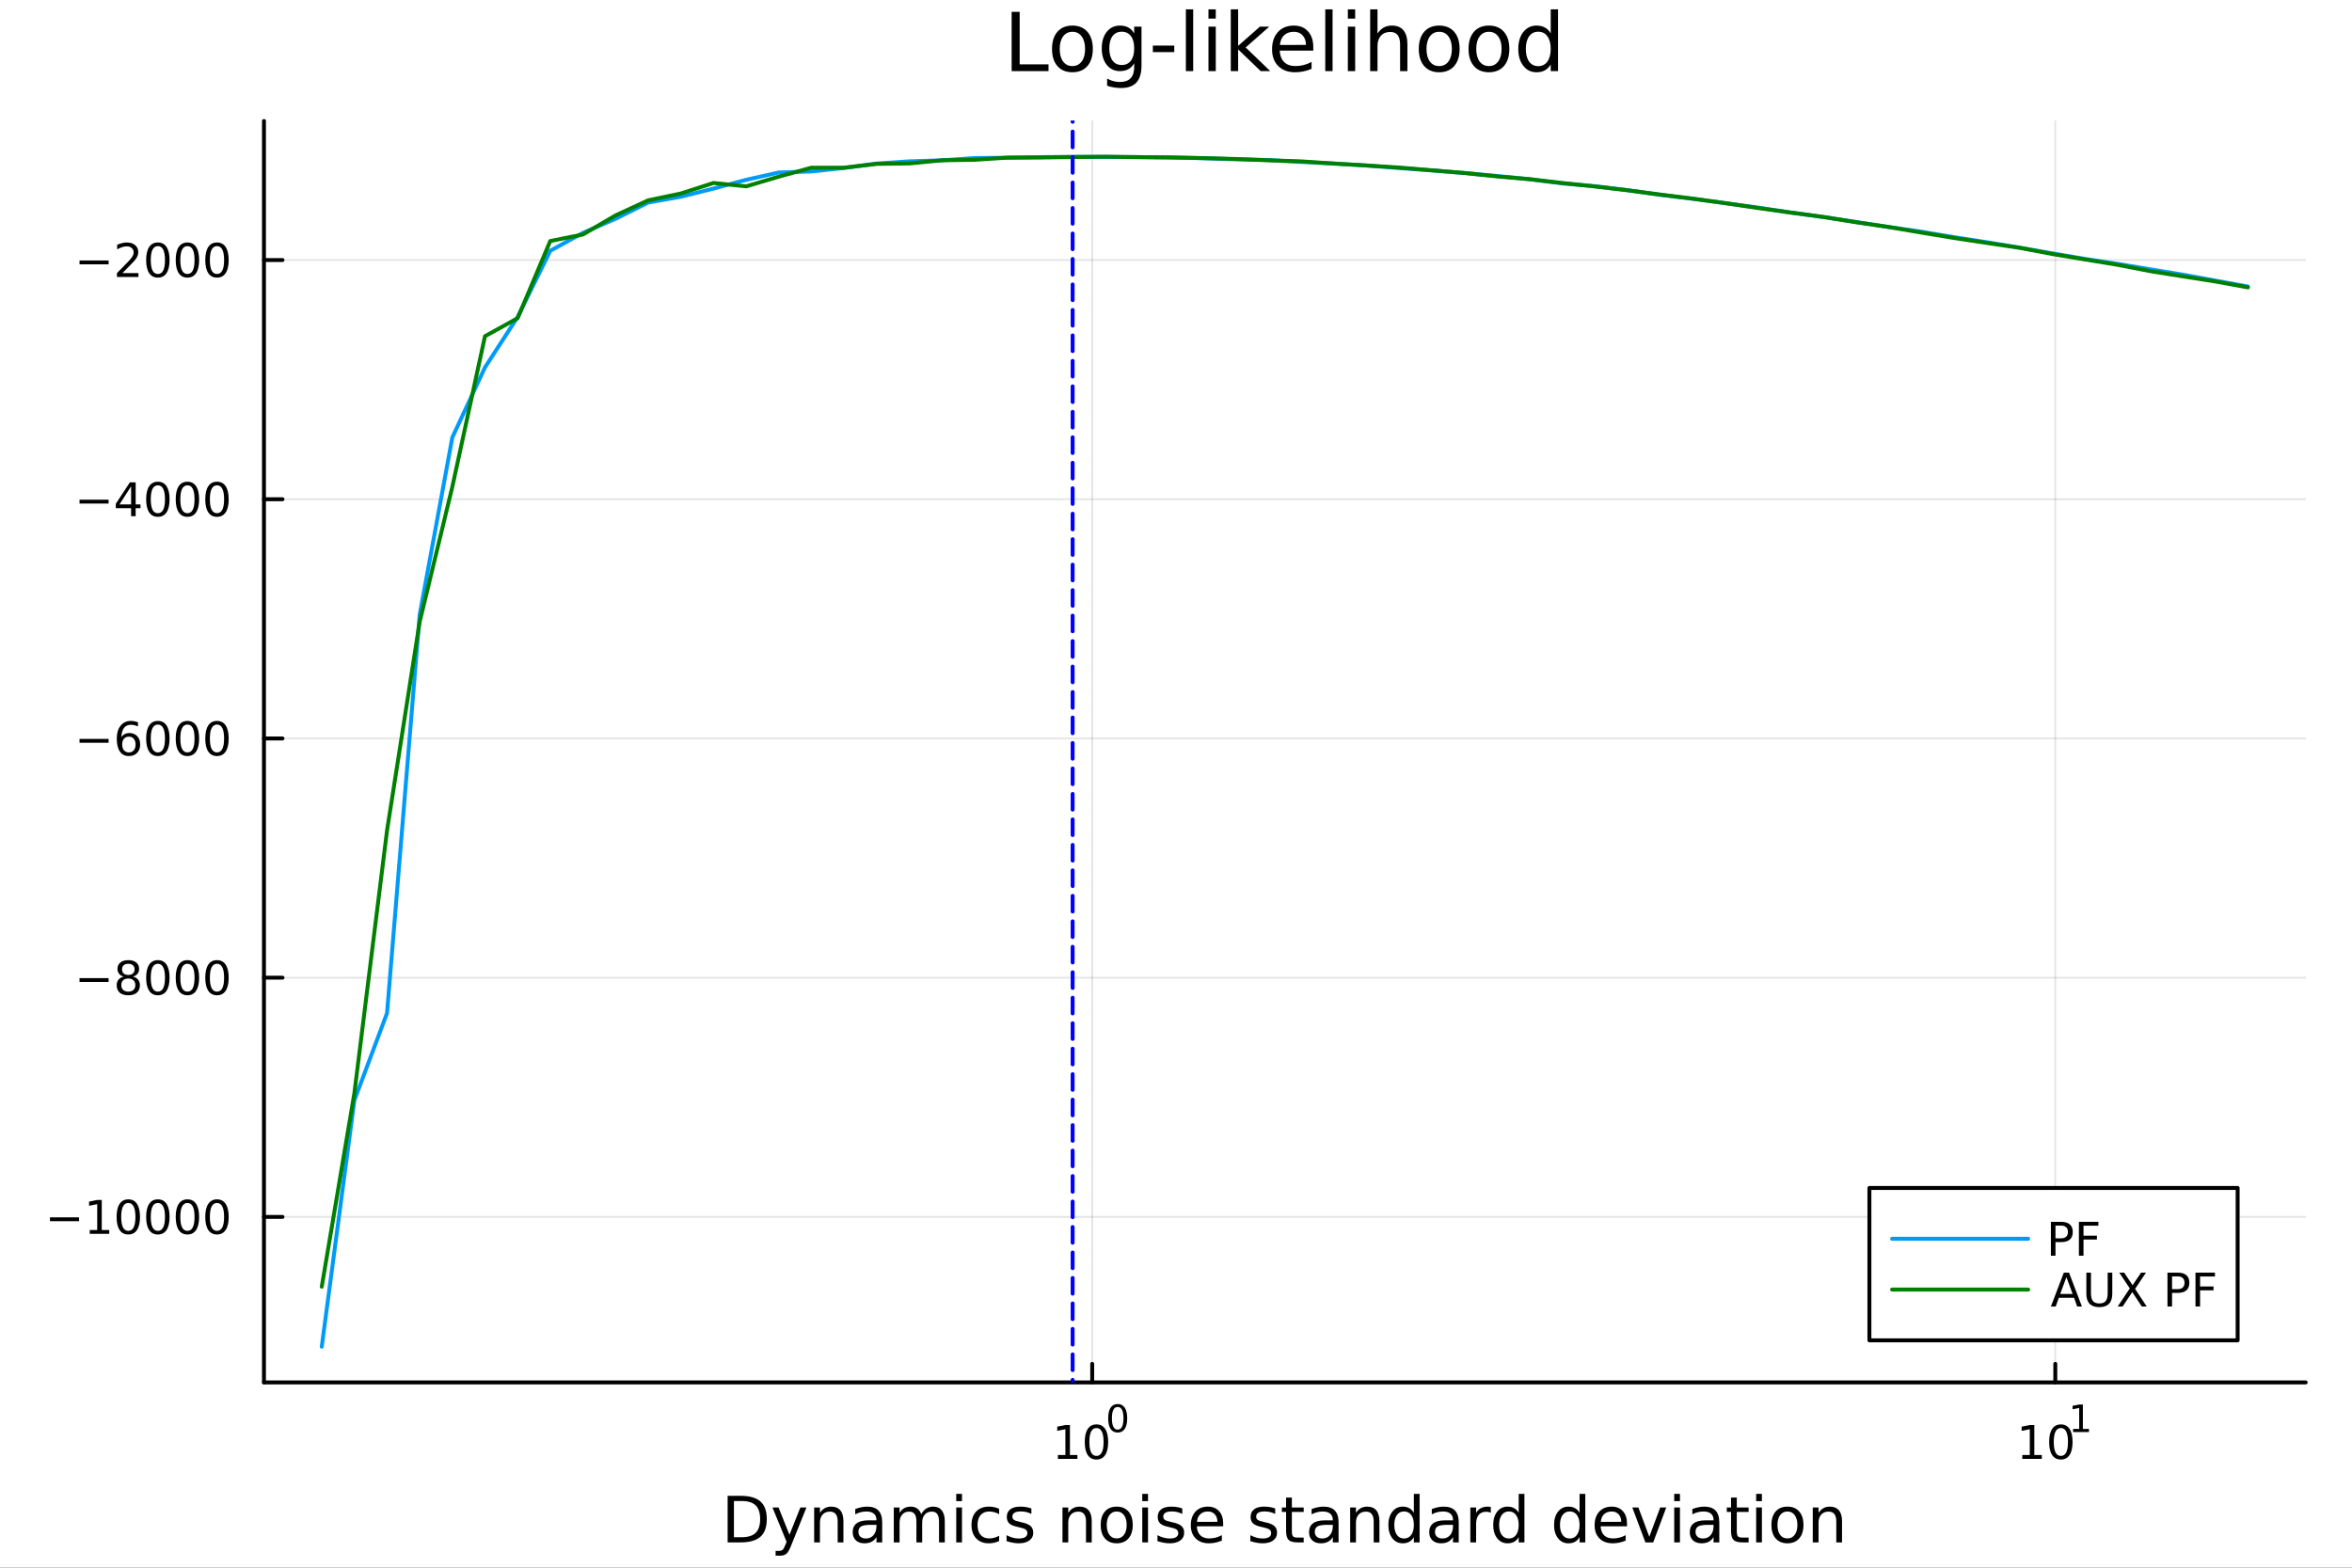 <?xml version="1.0" encoding="utf-8"?>
<svg xmlns="http://www.w3.org/2000/svg" xmlns:xlink="http://www.w3.org/1999/xlink" width="600" height="400" viewBox="0 0 2400 1600">
<rect x="0" y="0" width="2400" height="1600" fill="#333333" stroke="none"/>
<defs>
  <clipPath id="clip220">
    <rect x="0" y="0" width="2400" height="1600"/>
  </clipPath>
</defs>
<path clip-path="url(#clip220)" d="M0 1600 L2400 1600 L2400 0 L0 0  Z" fill="#ffffff" fill-rule="evenodd" fill-opacity="1"/>
<defs>
  <clipPath id="clip221">
    <rect x="480" y="0" width="1681" height="1600"/>
  </clipPath>
</defs>
<path clip-path="url(#clip220)" d="M269.352 1410.9 L2352.76 1410.9 L2352.76 123.472 L269.352 123.472  Z" fill="#ffffff" fill-rule="evenodd" fill-opacity="1"/>
<defs>
  <clipPath id="clip222">
    <rect x="269" y="123" width="2084" height="1288"/>
  </clipPath>
</defs>
<polyline clip-path="url(#clip222)" style="stroke:#000000; stroke-linecap:round; stroke-linejoin:round; stroke-width:2; stroke-opacity:0.1; fill:none" points="1114.51,1410.9 1114.51,123.472 "/>
<polyline clip-path="url(#clip222)" style="stroke:#000000; stroke-linecap:round; stroke-linejoin:round; stroke-width:2; stroke-opacity:0.1; fill:none" points="2097.24,1410.9 2097.24,123.472 "/>
<polyline clip-path="url(#clip222)" style="stroke:#000000; stroke-linecap:round; stroke-linejoin:round; stroke-width:2; stroke-opacity:0.1; fill:none" points="269.352,1241.98 2352.76,1241.98 "/>
<polyline clip-path="url(#clip222)" style="stroke:#000000; stroke-linecap:round; stroke-linejoin:round; stroke-width:2; stroke-opacity:0.1; fill:none" points="269.352,997.836 2352.76,997.836 "/>
<polyline clip-path="url(#clip222)" style="stroke:#000000; stroke-linecap:round; stroke-linejoin:round; stroke-width:2; stroke-opacity:0.1; fill:none" points="269.352,753.688 2352.76,753.688 "/>
<polyline clip-path="url(#clip222)" style="stroke:#000000; stroke-linecap:round; stroke-linejoin:round; stroke-width:2; stroke-opacity:0.1; fill:none" points="269.352,509.541 2352.76,509.541 "/>
<polyline clip-path="url(#clip222)" style="stroke:#000000; stroke-linecap:round; stroke-linejoin:round; stroke-width:2; stroke-opacity:0.1; fill:none" points="269.352,265.393 2352.76,265.393 "/>
<polyline clip-path="url(#clip220)" style="stroke:#000000; stroke-linecap:round; stroke-linejoin:round; stroke-width:4; stroke-opacity:1; fill:none" points="269.352,1410.9 2352.76,1410.9 "/>
<polyline clip-path="url(#clip220)" style="stroke:#000000; stroke-linecap:round; stroke-linejoin:round; stroke-width:4; stroke-opacity:1; fill:none" points="1114.51,1410.9 1114.51,1392 "/>
<polyline clip-path="url(#clip220)" style="stroke:#000000; stroke-linecap:round; stroke-linejoin:round; stroke-width:4; stroke-opacity:1; fill:none" points="2097.24,1410.9 2097.24,1392 "/>
<path clip-path="url(#clip220)" d="M1079.49 1485.02 L1087.13 1485.02 L1087.13 1458.66 L1078.82 1460.32 L1078.82 1456.06 L1087.08 1454.4 L1091.76 1454.4 L1091.76 1485.02 L1099.4 1485.02 L1099.4 1488.96 L1079.49 1488.96 L1079.49 1485.02 Z" fill="#000000" fill-rule="nonzero" fill-opacity="1" /><path clip-path="url(#clip220)" d="M1118.84 1457.48 Q1115.23 1457.48 1113.4 1461.04 Q1111.6 1464.58 1111.6 1471.71 Q1111.6 1478.82 1113.4 1482.38 Q1115.23 1485.92 1118.84 1485.92 Q1122.48 1485.92 1124.28 1482.38 Q1126.11 1478.82 1126.11 1471.71 Q1126.11 1464.58 1124.28 1461.04 Q1122.48 1457.48 1118.84 1457.48 M1118.84 1453.77 Q1124.65 1453.77 1127.71 1458.38 Q1130.79 1462.96 1130.79 1471.71 Q1130.79 1480.44 1127.71 1485.04 Q1124.65 1489.63 1118.84 1489.63 Q1113.03 1489.63 1109.95 1485.04 Q1106.9 1480.44 1106.9 1471.71 Q1106.9 1462.96 1109.95 1458.38 Q1113.03 1453.77 1118.84 1453.77 Z" fill="#000000" fill-rule="nonzero" fill-opacity="1" /><path clip-path="url(#clip220)" d="M1140.49 1435.97 Q1137.56 1435.97 1136.07 1438.86 Q1134.6 1441.74 1134.6 1447.53 Q1134.6 1453.31 1136.07 1456.2 Q1137.56 1459.08 1140.49 1459.08 Q1143.44 1459.08 1144.91 1456.2 Q1146.4 1453.31 1146.4 1447.53 Q1146.4 1441.74 1144.91 1438.86 Q1143.44 1435.97 1140.49 1435.97 M1140.49 1432.96 Q1145.21 1432.96 1147.69 1436.7 Q1150.2 1440.43 1150.2 1447.53 Q1150.2 1454.62 1147.69 1458.37 Q1145.21 1462.09 1140.49 1462.09 Q1135.77 1462.09 1133.27 1458.37 Q1130.79 1454.62 1130.79 1447.53 Q1130.79 1440.43 1133.27 1436.7 Q1135.77 1432.96 1140.49 1432.96 Z" fill="#000000" fill-rule="nonzero" fill-opacity="1" /><path clip-path="url(#clip220)" d="M2063.57 1485.02 L2071.21 1485.02 L2071.21 1458.66 L2062.9 1460.32 L2062.9 1456.06 L2071.16 1454.4 L2075.84 1454.4 L2075.84 1485.02 L2083.48 1485.02 L2083.48 1488.96 L2063.57 1488.96 L2063.57 1485.02 Z" fill="#000000" fill-rule="nonzero" fill-opacity="1" /><path clip-path="url(#clip220)" d="M2102.92 1457.48 Q2099.31 1457.48 2097.48 1461.04 Q2095.68 1464.58 2095.68 1471.71 Q2095.68 1478.82 2097.48 1482.38 Q2099.31 1485.92 2102.92 1485.92 Q2106.56 1485.92 2108.36 1482.38 Q2110.19 1478.82 2110.19 1471.71 Q2110.19 1464.58 2108.36 1461.04 Q2106.56 1457.48 2102.92 1457.48 M2102.92 1453.77 Q2108.73 1453.77 2111.79 1458.38 Q2114.87 1462.96 2114.87 1471.71 Q2114.87 1480.44 2111.79 1485.04 Q2108.73 1489.63 2102.92 1489.63 Q2097.11 1489.63 2094.03 1485.04 Q2090.98 1480.44 2090.98 1471.71 Q2090.98 1462.96 2094.03 1458.38 Q2097.11 1453.77 2102.92 1453.77 Z" fill="#000000" fill-rule="nonzero" fill-opacity="1" /><path clip-path="url(#clip220)" d="M2115.41 1458.35 L2121.62 1458.35 L2121.62 1436.93 L2114.87 1438.28 L2114.87 1434.82 L2121.58 1433.47 L2125.38 1433.47 L2125.38 1458.35 L2131.59 1458.35 L2131.59 1461.55 L2115.41 1461.55 L2115.41 1458.35 Z" fill="#000000" fill-rule="nonzero" fill-opacity="1" /><path clip-path="url(#clip220)" d="M748.914 1531.95 L748.914 1568.9 L756.681 1568.9 Q766.516 1568.9 771.067 1564.45 Q775.65 1559.99 775.65 1550.38 Q775.65 1540.83 771.067 1536.4 Q766.516 1531.95 756.681 1531.95 L748.914 1531.95 M742.485 1526.67 L755.694 1526.67 Q769.508 1526.67 775.969 1532.43 Q782.43 1538.16 782.43 1550.38 Q782.43 1562.66 775.937 1568.42 Q769.444 1574.19 755.694 1574.19 L742.485 1574.19 L742.485 1526.67 Z" fill="#000000" fill-rule="nonzero" fill-opacity="1" /><path clip-path="url(#clip220)" d="M807.256 1577.5 Q804.774 1583.86 802.418 1585.8 Q800.063 1587.74 796.116 1587.74 L791.437 1587.74 L791.437 1582.84 L794.875 1582.84 Q797.294 1582.84 798.631 1581.7 Q799.967 1580.55 801.591 1576.29 L802.641 1573.61 L788.223 1538.54 L794.429 1538.54 L805.569 1566.42 L816.709 1538.54 L822.916 1538.54 L807.256 1577.5 Z" fill="#000000" fill-rule="nonzero" fill-opacity="1" /><path clip-path="url(#clip220)" d="M860.633 1552.67 L860.633 1574.19 L854.776 1574.19 L854.776 1552.86 Q854.776 1547.8 852.803 1545.29 Q850.829 1542.77 846.883 1542.77 Q842.14 1542.77 839.403 1545.79 Q836.666 1548.82 836.666 1554.04 L836.666 1574.19 L830.777 1574.19 L830.777 1538.54 L836.666 1538.54 L836.666 1544.08 Q838.766 1540.86 841.599 1539.27 Q844.464 1537.68 848.188 1537.68 Q854.331 1537.68 857.482 1541.5 Q860.633 1545.29 860.633 1552.67 Z" fill="#000000" fill-rule="nonzero" fill-opacity="1" /><path clip-path="url(#clip220)" d="M888.514 1556.27 Q881.417 1556.27 878.679 1557.89 Q875.942 1559.51 875.942 1563.43 Q875.942 1566.55 877.979 1568.39 Q880.048 1570.21 883.581 1570.21 Q888.451 1570.21 891.379 1566.77 Q894.339 1563.3 894.339 1557.57 L894.339 1556.27 L888.514 1556.27 M900.195 1553.85 L900.195 1574.19 L894.339 1574.19 L894.339 1568.77 Q892.334 1572.02 889.342 1573.58 Q886.35 1575.11 882.021 1575.11 Q876.547 1575.11 873.3 1572.05 Q870.086 1568.97 870.086 1563.81 Q870.086 1557.79 874.096 1554.74 Q878.138 1551.68 886.127 1551.68 L894.339 1551.68 L894.339 1551.11 Q894.339 1547.07 891.665 1544.87 Q889.024 1542.64 884.218 1542.64 Q881.162 1542.64 878.266 1543.38 Q875.369 1544.11 872.696 1545.57 L872.696 1540.16 Q875.91 1538.92 878.934 1538.31 Q881.958 1537.68 884.822 1537.68 Q892.557 1537.68 896.376 1541.69 Q900.195 1545.7 900.195 1553.85 Z" fill="#000000" fill-rule="nonzero" fill-opacity="1" /><path clip-path="url(#clip220)" d="M940.013 1545.38 Q942.209 1541.43 945.265 1539.56 Q948.32 1537.68 952.458 1537.68 Q958.028 1537.68 961.052 1541.59 Q964.075 1545.48 964.075 1552.67 L964.075 1574.19 L958.187 1574.19 L958.187 1552.86 Q958.187 1547.74 956.373 1545.25 Q954.559 1542.77 950.835 1542.77 Q946.283 1542.77 943.641 1545.79 Q941 1548.82 941 1554.04 L941 1574.19 L935.111 1574.19 L935.111 1552.86 Q935.111 1547.7 933.297 1545.25 Q931.483 1542.77 927.695 1542.77 Q923.207 1542.77 920.566 1545.83 Q917.924 1548.85 917.924 1554.04 L917.924 1574.19 L912.036 1574.19 L912.036 1538.54 L917.924 1538.54 L917.924 1544.08 Q919.929 1540.8 922.73 1539.24 Q925.531 1537.68 929.382 1537.68 Q933.265 1537.68 935.971 1539.65 Q938.708 1541.62 940.013 1545.38 Z" fill="#000000" fill-rule="nonzero" fill-opacity="1" /><path clip-path="url(#clip220)" d="M975.756 1538.54 L981.613 1538.54 L981.613 1574.19 L975.756 1574.19 L975.756 1538.54 M975.756 1524.66 L981.613 1524.66 L981.613 1532.08 L975.756 1532.08 L975.756 1524.66 Z" fill="#000000" fill-rule="nonzero" fill-opacity="1" /><path clip-path="url(#clip220)" d="M1019.52 1539.91 L1019.52 1545.38 Q1017.04 1544.01 1014.52 1543.34 Q1012.04 1542.64 1009.49 1542.64 Q1003.8 1542.64 1000.65 1546.27 Q997.495 1549.87 997.495 1556.39 Q997.495 1562.92 1000.65 1566.55 Q1003.8 1570.14 1009.49 1570.14 Q1012.04 1570.14 1014.52 1569.47 Q1017.04 1568.77 1019.52 1567.41 L1019.52 1572.82 Q1017.07 1573.96 1014.43 1574.54 Q1011.82 1575.11 1008.86 1575.11 Q1000.81 1575.11 996.063 1570.05 Q991.321 1564.99 991.321 1556.39 Q991.321 1547.67 996.095 1542.68 Q1000.9 1537.68 1009.24 1537.68 Q1011.95 1537.68 1014.52 1538.25 Q1017.1 1538.79 1019.52 1539.91 Z" fill="#000000" fill-rule="nonzero" fill-opacity="1" /><path clip-path="url(#clip220)" d="M1052.43 1539.59 L1052.43 1545.13 Q1049.95 1543.85 1047.28 1543.22 Q1044.6 1542.58 1041.74 1542.58 Q1037.38 1542.58 1035.18 1543.92 Q1033.02 1545.25 1033.02 1547.93 Q1033.02 1549.96 1034.58 1551.14 Q1036.14 1552.29 1040.85 1553.34 L1042.85 1553.78 Q1049.09 1555.12 1051.7 1557.57 Q1054.34 1559.99 1054.34 1564.35 Q1054.34 1569.32 1050.39 1572.21 Q1046.48 1575.11 1039.6 1575.11 Q1036.74 1575.11 1033.62 1574.54 Q1030.53 1573.99 1027.1 1572.88 L1027.1 1566.83 Q1030.34 1568.52 1033.49 1569.38 Q1036.64 1570.21 1039.73 1570.21 Q1043.87 1570.21 1046.1 1568.81 Q1048.33 1567.37 1048.33 1564.8 Q1048.33 1562.41 1046.7 1561.14 Q1045.11 1559.86 1039.67 1558.68 L1037.63 1558.21 Q1032.19 1557.06 1029.77 1554.71 Q1027.35 1552.32 1027.35 1548.18 Q1027.35 1543.15 1030.92 1540.42 Q1034.48 1537.68 1041.04 1537.68 Q1044.28 1537.68 1047.15 1538.16 Q1050.01 1538.63 1052.43 1539.59 Z" fill="#000000" fill-rule="nonzero" fill-opacity="1" /><path clip-path="url(#clip220)" d="M1114.02 1552.67 L1114.02 1574.19 L1108.16 1574.19 L1108.16 1552.86 Q1108.16 1547.8 1106.19 1545.29 Q1104.22 1542.77 1100.27 1542.77 Q1095.53 1542.77 1092.79 1545.79 Q1090.05 1548.82 1090.05 1554.04 L1090.05 1574.19 L1084.16 1574.19 L1084.16 1538.54 L1090.05 1538.54 L1090.05 1544.08 Q1092.15 1540.86 1094.99 1539.27 Q1097.85 1537.68 1101.57 1537.68 Q1107.72 1537.68 1110.87 1541.5 Q1114.02 1545.29 1114.02 1552.67 Z" fill="#000000" fill-rule="nonzero" fill-opacity="1" /><path clip-path="url(#clip220)" d="M1139.51 1542.64 Q1134.8 1542.64 1132.07 1546.34 Q1129.33 1550 1129.33 1556.39 Q1129.33 1562.79 1132.03 1566.48 Q1134.77 1570.14 1139.51 1570.14 Q1144.19 1570.14 1146.93 1566.45 Q1149.67 1562.76 1149.67 1556.39 Q1149.67 1550.06 1146.93 1546.37 Q1144.19 1542.64 1139.51 1542.64 M1139.51 1537.68 Q1147.15 1537.68 1151.51 1542.64 Q1155.87 1547.61 1155.87 1556.39 Q1155.87 1565.15 1151.51 1570.14 Q1147.15 1575.11 1139.51 1575.11 Q1131.84 1575.11 1127.48 1570.14 Q1123.15 1565.15 1123.15 1556.39 Q1123.15 1547.61 1127.48 1542.64 Q1131.84 1537.68 1139.51 1537.68 Z" fill="#000000" fill-rule="nonzero" fill-opacity="1" /><path clip-path="url(#clip220)" d="M1165.58 1538.54 L1171.44 1538.54 L1171.44 1574.19 L1165.58 1574.19 L1165.58 1538.54 M1165.58 1524.66 L1171.44 1524.66 L1171.44 1532.08 L1165.58 1532.08 L1165.58 1524.66 Z" fill="#000000" fill-rule="nonzero" fill-opacity="1" /><path clip-path="url(#clip220)" d="M1206.42 1539.59 L1206.42 1545.13 Q1203.94 1543.85 1201.26 1543.22 Q1198.59 1542.58 1195.72 1542.58 Q1191.36 1542.58 1189.17 1543.92 Q1187 1545.25 1187 1547.93 Q1187 1549.96 1188.56 1551.14 Q1190.12 1552.29 1194.83 1553.34 L1196.84 1553.78 Q1203.08 1555.12 1205.69 1557.57 Q1208.33 1559.99 1208.33 1564.35 Q1208.33 1569.32 1204.38 1572.21 Q1200.47 1575.11 1193.59 1575.11 Q1190.73 1575.11 1187.61 1574.54 Q1184.52 1573.99 1181.08 1572.88 L1181.08 1566.83 Q1184.33 1568.52 1187.48 1569.38 Q1190.63 1570.21 1193.72 1570.21 Q1197.86 1570.21 1200.08 1568.81 Q1202.31 1567.37 1202.31 1564.8 Q1202.31 1562.41 1200.69 1561.14 Q1199.1 1559.86 1193.65 1558.68 L1191.62 1558.21 Q1186.17 1557.06 1183.76 1554.71 Q1181.34 1552.32 1181.34 1548.18 Q1181.34 1543.15 1184.9 1540.42 Q1188.47 1537.68 1195.02 1537.68 Q1198.27 1537.68 1201.13 1538.16 Q1204 1538.63 1206.42 1539.59 Z" fill="#000000" fill-rule="nonzero" fill-opacity="1" /><path clip-path="url(#clip220)" d="M1248.14 1554.9 L1248.14 1557.76 L1221.22 1557.76 Q1221.6 1563.81 1224.85 1566.99 Q1228.12 1570.14 1233.95 1570.14 Q1237.32 1570.14 1240.47 1569.32 Q1243.66 1568.49 1246.78 1566.83 L1246.78 1572.37 Q1243.63 1573.71 1240.32 1574.41 Q1237.01 1575.11 1233.6 1575.11 Q1225.07 1575.11 1220.07 1570.14 Q1215.11 1565.18 1215.11 1556.71 Q1215.11 1547.96 1219.82 1542.83 Q1224.56 1537.68 1232.58 1537.68 Q1239.77 1537.68 1243.94 1542.33 Q1248.14 1546.94 1248.14 1554.9 M1242.29 1553.18 Q1242.22 1548.37 1239.58 1545.51 Q1236.97 1542.64 1232.64 1542.64 Q1227.74 1542.64 1224.78 1545.41 Q1221.85 1548.18 1221.41 1553.21 L1242.29 1553.18 Z" fill="#000000" fill-rule="nonzero" fill-opacity="1" /><path clip-path="url(#clip220)" d="M1301.2 1539.59 L1301.2 1545.13 Q1298.72 1543.85 1296.05 1543.22 Q1293.37 1542.58 1290.51 1542.58 Q1286.15 1542.58 1283.95 1543.92 Q1281.79 1545.25 1281.79 1547.93 Q1281.79 1549.96 1283.35 1551.14 Q1284.91 1552.29 1289.62 1553.34 L1291.62 1553.78 Q1297.86 1555.12 1300.47 1557.57 Q1303.11 1559.99 1303.11 1564.35 Q1303.11 1569.32 1299.17 1572.21 Q1295.25 1575.11 1288.38 1575.11 Q1285.51 1575.11 1282.39 1574.54 Q1279.31 1573.99 1275.87 1572.88 L1275.87 1566.83 Q1279.11 1568.52 1282.27 1569.38 Q1285.42 1570.21 1288.5 1570.21 Q1292.64 1570.21 1294.87 1568.81 Q1297.1 1567.37 1297.1 1564.8 Q1297.1 1562.41 1295.47 1561.14 Q1293.88 1559.86 1288.44 1558.68 L1286.4 1558.21 Q1280.96 1557.06 1278.54 1554.71 Q1276.12 1552.32 1276.12 1548.18 Q1276.12 1543.15 1279.69 1540.42 Q1283.25 1537.68 1289.81 1537.68 Q1293.06 1537.68 1295.92 1538.16 Q1298.78 1538.63 1301.2 1539.59 Z" fill="#000000" fill-rule="nonzero" fill-opacity="1" /><path clip-path="url(#clip220)" d="M1318.23 1528.42 L1318.23 1538.54 L1330.29 1538.54 L1330.29 1543.09 L1318.23 1543.09 L1318.23 1562.44 Q1318.23 1566.8 1319.41 1568.04 Q1320.62 1569.28 1324.28 1569.28 L1330.29 1569.28 L1330.29 1574.19 L1324.28 1574.19 Q1317.5 1574.19 1314.92 1571.67 Q1312.34 1569.12 1312.34 1562.44 L1312.34 1543.09 L1308.05 1543.09 L1308.05 1538.54 L1312.34 1538.54 L1312.34 1528.42 L1318.23 1528.42 Z" fill="#000000" fill-rule="nonzero" fill-opacity="1" /><path clip-path="url(#clip220)" d="M1354.2 1556.27 Q1347.1 1556.27 1344.36 1557.89 Q1341.63 1559.51 1341.63 1563.43 Q1341.63 1566.55 1343.66 1568.39 Q1345.73 1570.21 1349.26 1570.21 Q1354.13 1570.21 1357.06 1566.77 Q1360.02 1563.3 1360.02 1557.57 L1360.02 1556.27 L1354.2 1556.27 M1365.88 1553.85 L1365.88 1574.19 L1360.02 1574.19 L1360.02 1568.77 Q1358.02 1572.02 1355.03 1573.58 Q1352.03 1575.11 1347.7 1575.11 Q1342.23 1575.11 1338.98 1572.05 Q1335.77 1568.97 1335.77 1563.81 Q1335.77 1557.79 1339.78 1554.74 Q1343.82 1551.68 1351.81 1551.68 L1360.02 1551.68 L1360.02 1551.11 Q1360.02 1547.07 1357.35 1544.87 Q1354.71 1542.64 1349.9 1542.64 Q1346.85 1542.64 1343.95 1543.38 Q1341.05 1544.11 1338.38 1545.57 L1338.38 1540.16 Q1341.59 1538.92 1344.62 1538.31 Q1347.64 1537.68 1350.51 1537.68 Q1358.24 1537.68 1362.06 1541.69 Q1365.88 1545.7 1365.88 1553.85 Z" fill="#000000" fill-rule="nonzero" fill-opacity="1" /><path clip-path="url(#clip220)" d="M1407.57 1552.67 L1407.57 1574.19 L1401.72 1574.19 L1401.72 1552.86 Q1401.72 1547.8 1399.74 1545.29 Q1397.77 1542.77 1393.82 1542.77 Q1389.08 1542.77 1386.34 1545.79 Q1383.61 1548.82 1383.61 1554.04 L1383.61 1574.19 L1377.72 1574.19 L1377.72 1538.54 L1383.61 1538.54 L1383.61 1544.08 Q1385.71 1540.86 1388.54 1539.27 Q1391.41 1537.68 1395.13 1537.68 Q1401.27 1537.68 1404.42 1541.5 Q1407.57 1545.29 1407.57 1552.67 Z" fill="#000000" fill-rule="nonzero" fill-opacity="1" /><path clip-path="url(#clip220)" d="M1442.71 1543.95 L1442.71 1524.66 L1448.57 1524.66 L1448.57 1574.19 L1442.71 1574.19 L1442.71 1568.84 Q1440.87 1572.02 1438.03 1573.58 Q1435.23 1575.11 1431.29 1575.11 Q1424.83 1575.11 1420.75 1569.95 Q1416.71 1564.8 1416.71 1556.39 Q1416.71 1547.99 1420.75 1542.83 Q1424.83 1537.68 1431.29 1537.68 Q1435.23 1537.68 1438.03 1539.24 Q1440.87 1540.77 1442.71 1543.95 M1422.76 1556.39 Q1422.76 1562.85 1425.4 1566.55 Q1428.07 1570.21 1432.72 1570.21 Q1437.37 1570.21 1440.04 1566.55 Q1442.71 1562.85 1442.71 1556.39 Q1442.71 1549.93 1440.04 1546.27 Q1437.37 1542.58 1432.72 1542.58 Q1428.07 1542.58 1425.4 1546.27 Q1422.76 1549.93 1422.76 1556.39 Z" fill="#000000" fill-rule="nonzero" fill-opacity="1" /><path clip-path="url(#clip220)" d="M1476.83 1556.27 Q1469.74 1556.27 1467 1557.89 Q1464.26 1559.51 1464.26 1563.43 Q1464.26 1566.55 1466.3 1568.39 Q1468.37 1570.21 1471.9 1570.21 Q1476.77 1570.21 1479.7 1566.77 Q1482.66 1563.3 1482.66 1557.57 L1482.66 1556.27 L1476.83 1556.27 M1488.51 1553.85 L1488.51 1574.19 L1482.66 1574.19 L1482.66 1568.77 Q1480.65 1572.02 1477.66 1573.58 Q1474.67 1575.11 1470.34 1575.11 Q1464.87 1575.11 1461.62 1572.05 Q1458.4 1568.97 1458.4 1563.81 Q1458.4 1557.79 1462.41 1554.74 Q1466.46 1551.68 1474.45 1551.68 L1482.66 1551.68 L1482.66 1551.11 Q1482.66 1547.07 1479.98 1544.87 Q1477.34 1542.64 1472.54 1542.64 Q1469.48 1542.64 1466.58 1543.38 Q1463.69 1544.11 1461.01 1545.57 L1461.01 1540.16 Q1464.23 1538.92 1467.25 1538.31 Q1470.28 1537.68 1473.14 1537.68 Q1480.88 1537.68 1484.69 1541.69 Q1488.51 1545.7 1488.51 1553.85 Z" fill="#000000" fill-rule="nonzero" fill-opacity="1" /><path clip-path="url(#clip220)" d="M1521.23 1544.01 Q1520.25 1543.44 1519.07 1543.18 Q1517.92 1542.9 1516.52 1542.9 Q1511.56 1542.9 1508.88 1546.14 Q1506.24 1549.36 1506.24 1555.41 L1506.24 1574.19 L1500.35 1574.19 L1500.35 1538.54 L1506.24 1538.54 L1506.24 1544.08 Q1508.09 1540.83 1511.05 1539.27 Q1514.01 1537.68 1518.24 1537.68 Q1518.85 1537.68 1519.58 1537.77 Q1520.31 1537.84 1521.2 1538 L1521.23 1544.01 Z" fill="#000000" fill-rule="nonzero" fill-opacity="1" /><path clip-path="url(#clip220)" d="M1549.69 1543.95 L1549.69 1524.66 L1555.54 1524.66 L1555.54 1574.19 L1549.69 1574.19 L1549.69 1568.84 Q1547.84 1572.02 1545.01 1573.58 Q1542.21 1575.11 1538.26 1575.11 Q1531.8 1575.11 1527.73 1569.95 Q1523.68 1564.8 1523.68 1556.39 Q1523.68 1547.99 1527.73 1542.83 Q1531.8 1537.68 1538.26 1537.68 Q1542.21 1537.68 1545.01 1539.24 Q1547.84 1540.77 1549.69 1543.95 M1529.73 1556.39 Q1529.73 1562.85 1532.37 1566.55 Q1535.05 1570.21 1539.69 1570.21 Q1544.34 1570.21 1547.01 1566.55 Q1549.69 1562.85 1549.69 1556.39 Q1549.69 1549.93 1547.01 1546.27 Q1544.34 1542.58 1539.69 1542.58 Q1535.05 1542.58 1532.37 1546.27 Q1529.73 1549.93 1529.73 1556.39 Z" fill="#000000" fill-rule="nonzero" fill-opacity="1" /><path clip-path="url(#clip220)" d="M1611.79 1543.95 L1611.79 1524.66 L1617.64 1524.66 L1617.64 1574.19 L1611.79 1574.19 L1611.79 1568.84 Q1609.94 1572.02 1607.11 1573.58 Q1604.31 1575.11 1600.36 1575.11 Q1593.9 1575.11 1589.82 1569.95 Q1585.78 1564.8 1585.78 1556.39 Q1585.78 1547.99 1589.82 1542.83 Q1593.9 1537.68 1600.36 1537.68 Q1604.31 1537.68 1607.11 1539.24 Q1609.94 1540.77 1611.79 1543.95 M1591.83 1556.39 Q1591.83 1562.85 1594.47 1566.55 Q1597.14 1570.21 1601.79 1570.21 Q1606.44 1570.21 1609.11 1566.55 Q1611.79 1562.85 1611.79 1556.39 Q1611.79 1549.93 1609.11 1546.27 Q1606.44 1542.58 1601.79 1542.58 Q1597.14 1542.58 1594.47 1546.27 Q1591.83 1549.93 1591.83 1556.39 Z" fill="#000000" fill-rule="nonzero" fill-opacity="1" /><path clip-path="url(#clip220)" d="M1660.2 1554.9 L1660.2 1557.76 L1633.27 1557.76 Q1633.65 1563.81 1636.9 1566.99 Q1640.18 1570.14 1646 1570.14 Q1649.38 1570.14 1652.53 1569.32 Q1655.71 1568.49 1658.83 1566.83 L1658.83 1572.37 Q1655.68 1573.71 1652.37 1574.41 Q1649.06 1575.11 1645.65 1575.11 Q1637.12 1575.11 1632.12 1570.14 Q1627.16 1565.18 1627.16 1556.71 Q1627.16 1547.96 1631.87 1542.83 Q1636.61 1537.68 1644.63 1537.68 Q1651.83 1537.68 1656 1542.33 Q1660.2 1546.94 1660.2 1554.9 M1654.34 1553.18 Q1654.28 1548.37 1651.64 1545.51 Q1649.03 1542.64 1644.7 1542.64 Q1639.8 1542.64 1636.84 1545.41 Q1633.91 1548.18 1633.46 1553.21 L1654.34 1553.18 Z" fill="#000000" fill-rule="nonzero" fill-opacity="1" /><path clip-path="url(#clip220)" d="M1665.61 1538.54 L1671.81 1538.54 L1682.95 1568.46 L1694.09 1538.54 L1700.3 1538.54 L1686.93 1574.19 L1678.98 1574.19 L1665.61 1538.54 Z" fill="#000000" fill-rule="nonzero" fill-opacity="1" /><path clip-path="url(#clip220)" d="M1708.39 1538.54 L1714.24 1538.54 L1714.24 1574.19 L1708.39 1574.19 L1708.39 1538.54 M1708.39 1524.66 L1714.24 1524.66 L1714.24 1532.08 L1708.39 1532.08 L1708.39 1524.66 Z" fill="#000000" fill-rule="nonzero" fill-opacity="1" /><path clip-path="url(#clip220)" d="M1742.7 1556.27 Q1735.6 1556.27 1732.86 1557.89 Q1730.12 1559.51 1730.12 1563.43 Q1730.12 1566.55 1732.16 1568.39 Q1734.23 1570.21 1737.76 1570.21 Q1742.63 1570.21 1745.56 1566.77 Q1748.52 1563.3 1748.52 1557.57 L1748.52 1556.27 L1742.7 1556.27 M1754.38 1553.85 L1754.38 1574.19 L1748.52 1574.19 L1748.52 1568.77 Q1746.52 1572.02 1743.52 1573.58 Q1740.53 1575.11 1736.2 1575.11 Q1730.73 1575.11 1727.48 1572.05 Q1724.27 1568.97 1724.27 1563.81 Q1724.27 1557.79 1728.28 1554.74 Q1732.32 1551.68 1740.31 1551.68 L1748.52 1551.68 L1748.52 1551.11 Q1748.52 1547.07 1745.85 1544.87 Q1743.21 1542.64 1738.4 1542.64 Q1735.34 1542.64 1732.45 1543.38 Q1729.55 1544.11 1726.88 1545.57 L1726.88 1540.16 Q1730.09 1538.92 1733.12 1538.31 Q1736.14 1537.68 1739 1537.68 Q1746.74 1537.68 1750.56 1541.69 Q1754.38 1545.7 1754.38 1553.85 Z" fill="#000000" fill-rule="nonzero" fill-opacity="1" /><path clip-path="url(#clip220)" d="M1772.23 1528.42 L1772.23 1538.54 L1784.3 1538.54 L1784.3 1543.09 L1772.23 1543.09 L1772.23 1562.44 Q1772.23 1566.8 1773.41 1568.04 Q1774.62 1569.28 1778.28 1569.28 L1784.3 1569.28 L1784.3 1574.19 L1778.28 1574.19 Q1771.5 1574.19 1768.92 1571.67 Q1766.35 1569.12 1766.35 1562.44 L1766.35 1543.09 L1762.05 1543.09 L1762.05 1538.54 L1766.35 1538.54 L1766.35 1528.42 L1772.23 1528.42 Z" fill="#000000" fill-rule="nonzero" fill-opacity="1" /><path clip-path="url(#clip220)" d="M1792 1538.54 L1797.86 1538.54 L1797.86 1574.19 L1792 1574.19 L1792 1538.54 M1792 1524.66 L1797.86 1524.66 L1797.86 1532.08 L1792 1532.08 L1792 1524.66 Z" fill="#000000" fill-rule="nonzero" fill-opacity="1" /><path clip-path="url(#clip220)" d="M1823.92 1542.64 Q1819.21 1542.64 1816.48 1546.34 Q1813.74 1550 1813.74 1556.39 Q1813.74 1562.79 1816.44 1566.48 Q1819.18 1570.14 1823.92 1570.14 Q1828.6 1570.14 1831.34 1566.45 Q1834.08 1562.76 1834.08 1556.39 Q1834.08 1550.06 1831.34 1546.37 Q1828.6 1542.64 1823.92 1542.64 M1823.92 1537.68 Q1831.56 1537.68 1835.92 1542.64 Q1840.28 1547.61 1840.28 1556.39 Q1840.28 1565.15 1835.92 1570.14 Q1831.56 1575.11 1823.92 1575.11 Q1816.25 1575.11 1811.89 1570.14 Q1807.56 1565.15 1807.56 1556.39 Q1807.56 1547.61 1811.89 1542.64 Q1816.25 1537.68 1823.92 1537.68 Z" fill="#000000" fill-rule="nonzero" fill-opacity="1" /><path clip-path="url(#clip220)" d="M1879.62 1552.67 L1879.62 1574.19 L1873.77 1574.19 L1873.77 1552.86 Q1873.77 1547.8 1871.79 1545.29 Q1869.82 1542.77 1865.87 1542.77 Q1861.13 1542.77 1858.39 1545.79 Q1855.66 1548.82 1855.66 1554.04 L1855.66 1574.19 L1849.77 1574.19 L1849.77 1538.54 L1855.66 1538.54 L1855.66 1544.08 Q1857.76 1540.86 1860.59 1539.27 Q1863.45 1537.68 1867.18 1537.68 Q1873.32 1537.68 1876.47 1541.5 Q1879.62 1545.29 1879.62 1552.67 Z" fill="#000000" fill-rule="nonzero" fill-opacity="1" /><polyline clip-path="url(#clip220)" style="stroke:#000000; stroke-linecap:round; stroke-linejoin:round; stroke-width:4; stroke-opacity:1; fill:none" points="269.352,1410.9 269.352,123.472 "/>
<polyline clip-path="url(#clip220)" style="stroke:#000000; stroke-linecap:round; stroke-linejoin:round; stroke-width:4; stroke-opacity:1; fill:none" points="269.352,1241.98 288.25,1241.98 "/>
<polyline clip-path="url(#clip220)" style="stroke:#000000; stroke-linecap:round; stroke-linejoin:round; stroke-width:4; stroke-opacity:1; fill:none" points="269.352,997.836 288.25,997.836 "/>
<polyline clip-path="url(#clip220)" style="stroke:#000000; stroke-linecap:round; stroke-linejoin:round; stroke-width:4; stroke-opacity:1; fill:none" points="269.352,753.688 288.25,753.688 "/>
<polyline clip-path="url(#clip220)" style="stroke:#000000; stroke-linecap:round; stroke-linejoin:round; stroke-width:4; stroke-opacity:1; fill:none" points="269.352,509.541 288.25,509.541 "/>
<polyline clip-path="url(#clip220)" style="stroke:#000000; stroke-linecap:round; stroke-linejoin:round; stroke-width:4; stroke-opacity:1; fill:none" points="269.352,265.393 288.25,265.393 "/>
<path clip-path="url(#clip220)" d="M50.992 1242.44 L80.668 1242.44 L80.668 1246.37 L50.992 1246.37 L50.992 1242.44 Z" fill="#000000" fill-rule="nonzero" fill-opacity="1" /><path clip-path="url(#clip220)" d="M91.571 1255.33 L99.21 1255.33 L99.21 1228.96 L90.899 1230.63 L90.899 1226.37 L99.163 1224.7 L103.839 1224.7 L103.839 1255.33 L111.478 1255.33 L111.478 1259.26 L91.571 1259.26 L91.571 1255.33 Z" fill="#000000" fill-rule="nonzero" fill-opacity="1" /><path clip-path="url(#clip220)" d="M130.922 1227.78 Q127.311 1227.78 125.482 1231.35 Q123.677 1234.89 123.677 1242.02 Q123.677 1249.13 125.482 1252.69 Q127.311 1256.23 130.922 1256.23 Q134.556 1256.23 136.362 1252.69 Q138.191 1249.13 138.191 1242.02 Q138.191 1234.89 136.362 1231.35 Q134.556 1227.78 130.922 1227.78 M130.922 1224.08 Q136.732 1224.08 139.788 1228.69 Q142.867 1233.27 142.867 1242.02 Q142.867 1250.75 139.788 1255.35 Q136.732 1259.94 130.922 1259.94 Q125.112 1259.94 122.033 1255.35 Q118.978 1250.75 118.978 1242.02 Q118.978 1233.27 122.033 1228.69 Q125.112 1224.08 130.922 1224.08 Z" fill="#000000" fill-rule="nonzero" fill-opacity="1" /><path clip-path="url(#clip220)" d="M161.084 1227.78 Q157.473 1227.78 155.644 1231.35 Q153.839 1234.89 153.839 1242.02 Q153.839 1249.13 155.644 1252.69 Q157.473 1256.23 161.084 1256.23 Q164.718 1256.23 166.524 1252.69 Q168.353 1249.13 168.353 1242.02 Q168.353 1234.89 166.524 1231.35 Q164.718 1227.78 161.084 1227.78 M161.084 1224.08 Q166.894 1224.08 169.95 1228.69 Q173.029 1233.27 173.029 1242.02 Q173.029 1250.75 169.95 1255.35 Q166.894 1259.94 161.084 1259.94 Q155.274 1259.94 152.195 1255.35 Q149.14 1250.75 149.14 1242.02 Q149.14 1233.27 152.195 1228.69 Q155.274 1224.08 161.084 1224.08 Z" fill="#000000" fill-rule="nonzero" fill-opacity="1" /><path clip-path="url(#clip220)" d="M191.246 1227.78 Q187.635 1227.78 185.806 1231.35 Q184.001 1234.89 184.001 1242.02 Q184.001 1249.13 185.806 1252.69 Q187.635 1256.23 191.246 1256.23 Q194.88 1256.23 196.686 1252.69 Q198.514 1249.13 198.514 1242.02 Q198.514 1234.89 196.686 1231.35 Q194.88 1227.78 191.246 1227.78 M191.246 1224.08 Q197.056 1224.08 200.112 1228.69 Q203.19 1233.27 203.19 1242.02 Q203.19 1250.75 200.112 1255.35 Q197.056 1259.94 191.246 1259.94 Q185.436 1259.94 182.357 1255.35 Q179.302 1250.75 179.302 1242.02 Q179.302 1233.27 182.357 1228.69 Q185.436 1224.08 191.246 1224.08 Z" fill="#000000" fill-rule="nonzero" fill-opacity="1" /><path clip-path="url(#clip220)" d="M221.408 1227.78 Q217.797 1227.78 215.968 1231.35 Q214.163 1234.89 214.163 1242.02 Q214.163 1249.13 215.968 1252.69 Q217.797 1256.23 221.408 1256.23 Q225.042 1256.23 226.848 1252.69 Q228.676 1249.13 228.676 1242.02 Q228.676 1234.89 226.848 1231.35 Q225.042 1227.78 221.408 1227.78 M221.408 1224.08 Q227.218 1224.08 230.274 1228.69 Q233.352 1233.27 233.352 1242.02 Q233.352 1250.75 230.274 1255.35 Q227.218 1259.94 221.408 1259.94 Q215.598 1259.94 212.519 1255.35 Q209.463 1250.75 209.463 1242.02 Q209.463 1233.27 212.519 1228.69 Q215.598 1224.08 221.408 1224.08 Z" fill="#000000" fill-rule="nonzero" fill-opacity="1" /><path clip-path="url(#clip220)" d="M81.154 998.288 L110.83 998.288 L110.83 1002.22 L81.154 1002.22 L81.154 998.288 Z" fill="#000000" fill-rule="nonzero" fill-opacity="1" /><path clip-path="url(#clip220)" d="M130.922 998.704 Q127.589 998.704 125.668 1000.49 Q123.77 1002.27 123.77 1005.39 Q123.77 1008.52 125.668 1010.3 Q127.589 1012.08 130.922 1012.08 Q134.256 1012.08 136.177 1010.3 Q138.098 1008.5 138.098 1005.39 Q138.098 1002.27 136.177 1000.49 Q134.279 998.704 130.922 998.704 M126.246 996.714 Q123.237 995.973 121.547 993.913 Q119.881 991.853 119.881 988.89 Q119.881 984.746 122.82 982.339 Q125.783 979.931 130.922 979.931 Q136.084 979.931 139.024 982.339 Q141.964 984.746 141.964 988.89 Q141.964 991.853 140.274 993.913 Q138.607 995.973 135.621 996.714 Q139.001 997.501 140.876 999.792 Q142.774 1002.08 142.774 1005.39 Q142.774 1010.42 139.695 1013.1 Q136.64 1015.79 130.922 1015.79 Q125.205 1015.79 122.126 1013.1 Q119.07 1010.42 119.07 1005.39 Q119.07 1002.08 120.969 999.792 Q122.867 997.501 126.246 996.714 M124.533 989.329 Q124.533 992.015 126.2 993.519 Q127.89 995.024 130.922 995.024 Q133.931 995.024 135.621 993.519 Q137.334 992.015 137.334 989.329 Q137.334 986.644 135.621 985.14 Q133.931 983.635 130.922 983.635 Q127.89 983.635 126.2 985.14 Q124.533 986.644 124.533 989.329 Z" fill="#000000" fill-rule="nonzero" fill-opacity="1" /><path clip-path="url(#clip220)" d="M161.084 983.635 Q157.473 983.635 155.644 987.2 Q153.839 990.741 153.839 997.871 Q153.839 1004.98 155.644 1008.54 Q157.473 1012.08 161.084 1012.08 Q164.718 1012.08 166.524 1008.54 Q168.353 1004.98 168.353 997.871 Q168.353 990.741 166.524 987.2 Q164.718 983.635 161.084 983.635 M161.084 979.931 Q166.894 979.931 169.95 984.538 Q173.029 989.121 173.029 997.871 Q173.029 1006.6 169.95 1011.2 Q166.894 1015.79 161.084 1015.79 Q155.274 1015.79 152.195 1011.2 Q149.14 1006.6 149.14 997.871 Q149.14 989.121 152.195 984.538 Q155.274 979.931 161.084 979.931 Z" fill="#000000" fill-rule="nonzero" fill-opacity="1" /><path clip-path="url(#clip220)" d="M191.246 983.635 Q187.635 983.635 185.806 987.2 Q184.001 990.741 184.001 997.871 Q184.001 1004.98 185.806 1008.54 Q187.635 1012.08 191.246 1012.08 Q194.88 1012.08 196.686 1008.54 Q198.514 1004.98 198.514 997.871 Q198.514 990.741 196.686 987.2 Q194.88 983.635 191.246 983.635 M191.246 979.931 Q197.056 979.931 200.112 984.538 Q203.19 989.121 203.19 997.871 Q203.19 1006.6 200.112 1011.2 Q197.056 1015.79 191.246 1015.79 Q185.436 1015.79 182.357 1011.2 Q179.302 1006.6 179.302 997.871 Q179.302 989.121 182.357 984.538 Q185.436 979.931 191.246 979.931 Z" fill="#000000" fill-rule="nonzero" fill-opacity="1" /><path clip-path="url(#clip220)" d="M221.408 983.635 Q217.797 983.635 215.968 987.2 Q214.163 990.741 214.163 997.871 Q214.163 1004.98 215.968 1008.54 Q217.797 1012.08 221.408 1012.08 Q225.042 1012.08 226.848 1008.54 Q228.676 1004.98 228.676 997.871 Q228.676 990.741 226.848 987.2 Q225.042 983.635 221.408 983.635 M221.408 979.931 Q227.218 979.931 230.274 984.538 Q233.352 989.121 233.352 997.871 Q233.352 1006.6 230.274 1011.2 Q227.218 1015.79 221.408 1015.79 Q215.598 1015.79 212.519 1011.2 Q209.463 1006.6 209.463 997.871 Q209.463 989.121 212.519 984.538 Q215.598 979.931 221.408 979.931 Z" fill="#000000" fill-rule="nonzero" fill-opacity="1" /><path clip-path="url(#clip220)" d="M81.154 754.14 L110.83 754.14 L110.83 758.075 L81.154 758.075 L81.154 754.14 Z" fill="#000000" fill-rule="nonzero" fill-opacity="1" /><path clip-path="url(#clip220)" d="M131.501 751.825 Q128.353 751.825 126.501 753.978 Q124.672 756.131 124.672 759.881 Q124.672 763.607 126.501 765.783 Q128.353 767.936 131.501 767.936 Q134.649 767.936 136.478 765.783 Q138.33 763.607 138.33 759.881 Q138.33 756.131 136.478 753.978 Q134.649 751.825 131.501 751.825 M140.783 737.172 L140.783 741.432 Q139.024 740.598 137.219 740.158 Q135.436 739.719 133.677 739.719 Q129.047 739.719 126.594 742.844 Q124.163 745.969 123.816 752.288 Q125.182 750.274 127.242 749.209 Q129.302 748.121 131.779 748.121 Q136.987 748.121 139.996 751.293 Q143.029 754.441 143.029 759.881 Q143.029 765.205 139.881 768.422 Q136.732 771.64 131.501 771.64 Q125.506 771.64 122.334 767.056 Q119.163 762.45 119.163 753.723 Q119.163 745.529 123.052 740.668 Q126.941 735.783 133.492 735.783 Q135.251 735.783 137.033 736.131 Q138.839 736.478 140.783 737.172 Z" fill="#000000" fill-rule="nonzero" fill-opacity="1" /><path clip-path="url(#clip220)" d="M161.084 739.487 Q157.473 739.487 155.644 743.052 Q153.839 746.594 153.839 753.723 Q153.839 760.83 155.644 764.394 Q157.473 767.936 161.084 767.936 Q164.718 767.936 166.524 764.394 Q168.353 760.83 168.353 753.723 Q168.353 746.594 166.524 743.052 Q164.718 739.487 161.084 739.487 M161.084 735.783 Q166.894 735.783 169.95 740.39 Q173.029 744.973 173.029 753.723 Q173.029 762.45 169.95 767.056 Q166.894 771.64 161.084 771.64 Q155.274 771.64 152.195 767.056 Q149.14 762.45 149.14 753.723 Q149.14 744.973 152.195 740.39 Q155.274 735.783 161.084 735.783 Z" fill="#000000" fill-rule="nonzero" fill-opacity="1" /><path clip-path="url(#clip220)" d="M191.246 739.487 Q187.635 739.487 185.806 743.052 Q184.001 746.594 184.001 753.723 Q184.001 760.83 185.806 764.394 Q187.635 767.936 191.246 767.936 Q194.88 767.936 196.686 764.394 Q198.514 760.83 198.514 753.723 Q198.514 746.594 196.686 743.052 Q194.88 739.487 191.246 739.487 M191.246 735.783 Q197.056 735.783 200.112 740.39 Q203.19 744.973 203.19 753.723 Q203.19 762.45 200.112 767.056 Q197.056 771.64 191.246 771.64 Q185.436 771.64 182.357 767.056 Q179.302 762.45 179.302 753.723 Q179.302 744.973 182.357 740.39 Q185.436 735.783 191.246 735.783 Z" fill="#000000" fill-rule="nonzero" fill-opacity="1" /><path clip-path="url(#clip220)" d="M221.408 739.487 Q217.797 739.487 215.968 743.052 Q214.163 746.594 214.163 753.723 Q214.163 760.83 215.968 764.394 Q217.797 767.936 221.408 767.936 Q225.042 767.936 226.848 764.394 Q228.676 760.83 228.676 753.723 Q228.676 746.594 226.848 743.052 Q225.042 739.487 221.408 739.487 M221.408 735.783 Q227.218 735.783 230.274 740.39 Q233.352 744.973 233.352 753.723 Q233.352 762.45 230.274 767.056 Q227.218 771.64 221.408 771.64 Q215.598 771.64 212.519 767.056 Q209.463 762.45 209.463 753.723 Q209.463 744.973 212.519 740.39 Q215.598 735.783 221.408 735.783 Z" fill="#000000" fill-rule="nonzero" fill-opacity="1" /><path clip-path="url(#clip220)" d="M81.154 509.992 L110.83 509.992 L110.83 513.927 L81.154 513.927 L81.154 509.992 Z" fill="#000000" fill-rule="nonzero" fill-opacity="1" /><path clip-path="url(#clip220)" d="M133.769 496.335 L121.964 514.784 L133.769 514.784 L133.769 496.335 M132.543 492.261 L138.422 492.261 L138.422 514.784 L143.353 514.784 L143.353 518.672 L138.422 518.672 L138.422 526.821 L133.769 526.821 L133.769 518.672 L118.168 518.672 L118.168 514.159 L132.543 492.261 Z" fill="#000000" fill-rule="nonzero" fill-opacity="1" /><path clip-path="url(#clip220)" d="M161.084 495.339 Q157.473 495.339 155.644 498.904 Q153.839 502.446 153.839 509.575 Q153.839 516.682 155.644 520.246 Q157.473 523.788 161.084 523.788 Q164.718 523.788 166.524 520.246 Q168.353 516.682 168.353 509.575 Q168.353 502.446 166.524 498.904 Q164.718 495.339 161.084 495.339 M161.084 491.636 Q166.894 491.636 169.95 496.242 Q173.029 500.825 173.029 509.575 Q173.029 518.302 169.95 522.909 Q166.894 527.492 161.084 527.492 Q155.274 527.492 152.195 522.909 Q149.14 518.302 149.14 509.575 Q149.14 500.825 152.195 496.242 Q155.274 491.636 161.084 491.636 Z" fill="#000000" fill-rule="nonzero" fill-opacity="1" /><path clip-path="url(#clip220)" d="M191.246 495.339 Q187.635 495.339 185.806 498.904 Q184.001 502.446 184.001 509.575 Q184.001 516.682 185.806 520.246 Q187.635 523.788 191.246 523.788 Q194.88 523.788 196.686 520.246 Q198.514 516.682 198.514 509.575 Q198.514 502.446 196.686 498.904 Q194.88 495.339 191.246 495.339 M191.246 491.636 Q197.056 491.636 200.112 496.242 Q203.19 500.825 203.19 509.575 Q203.19 518.302 200.112 522.909 Q197.056 527.492 191.246 527.492 Q185.436 527.492 182.357 522.909 Q179.302 518.302 179.302 509.575 Q179.302 500.825 182.357 496.242 Q185.436 491.636 191.246 491.636 Z" fill="#000000" fill-rule="nonzero" fill-opacity="1" /><path clip-path="url(#clip220)" d="M221.408 495.339 Q217.797 495.339 215.968 498.904 Q214.163 502.446 214.163 509.575 Q214.163 516.682 215.968 520.246 Q217.797 523.788 221.408 523.788 Q225.042 523.788 226.848 520.246 Q228.676 516.682 228.676 509.575 Q228.676 502.446 226.848 498.904 Q225.042 495.339 221.408 495.339 M221.408 491.636 Q227.218 491.636 230.274 496.242 Q233.352 500.825 233.352 509.575 Q233.352 518.302 230.274 522.909 Q227.218 527.492 221.408 527.492 Q215.598 527.492 212.519 522.909 Q209.463 518.302 209.463 509.575 Q209.463 500.825 212.519 496.242 Q215.598 491.636 221.408 491.636 Z" fill="#000000" fill-rule="nonzero" fill-opacity="1" /><path clip-path="url(#clip220)" d="M81.154 265.844 L110.83 265.844 L110.83 269.779 L81.154 269.779 L81.154 265.844 Z" fill="#000000" fill-rule="nonzero" fill-opacity="1" /><path clip-path="url(#clip220)" d="M124.95 278.737 L141.269 278.737 L141.269 282.673 L119.325 282.673 L119.325 278.737 Q121.987 275.983 126.57 271.353 Q131.177 266.7 132.357 265.358 Q134.603 262.835 135.482 261.099 Q136.385 259.339 136.385 257.65 Q136.385 254.895 134.441 253.159 Q132.519 251.423 129.418 251.423 Q127.219 251.423 124.765 252.187 Q122.334 252.951 119.557 254.501 L119.557 249.779 Q122.381 248.645 124.834 248.066 Q127.288 247.488 129.325 247.488 Q134.695 247.488 137.89 250.173 Q141.084 252.858 141.084 257.349 Q141.084 259.478 140.274 261.4 Q139.487 263.298 137.381 265.89 Q136.802 266.562 133.7 269.779 Q130.598 272.974 124.95 278.737 Z" fill="#000000" fill-rule="nonzero" fill-opacity="1" /><path clip-path="url(#clip220)" d="M161.084 251.191 Q157.473 251.191 155.644 254.756 Q153.839 258.298 153.839 265.427 Q153.839 272.534 155.644 276.099 Q157.473 279.64 161.084 279.64 Q164.718 279.64 166.524 276.099 Q168.353 272.534 168.353 265.427 Q168.353 258.298 166.524 254.756 Q164.718 251.191 161.084 251.191 M161.084 247.488 Q166.894 247.488 169.95 252.094 Q173.029 256.677 173.029 265.427 Q173.029 274.154 169.95 278.761 Q166.894 283.344 161.084 283.344 Q155.274 283.344 152.195 278.761 Q149.14 274.154 149.14 265.427 Q149.14 256.677 152.195 252.094 Q155.274 247.488 161.084 247.488 Z" fill="#000000" fill-rule="nonzero" fill-opacity="1" /><path clip-path="url(#clip220)" d="M191.246 251.191 Q187.635 251.191 185.806 254.756 Q184.001 258.298 184.001 265.427 Q184.001 272.534 185.806 276.099 Q187.635 279.64 191.246 279.64 Q194.88 279.64 196.686 276.099 Q198.514 272.534 198.514 265.427 Q198.514 258.298 196.686 254.756 Q194.88 251.191 191.246 251.191 M191.246 247.488 Q197.056 247.488 200.112 252.094 Q203.19 256.677 203.19 265.427 Q203.19 274.154 200.112 278.761 Q197.056 283.344 191.246 283.344 Q185.436 283.344 182.357 278.761 Q179.302 274.154 179.302 265.427 Q179.302 256.677 182.357 252.094 Q185.436 247.488 191.246 247.488 Z" fill="#000000" fill-rule="nonzero" fill-opacity="1" /><path clip-path="url(#clip220)" d="M221.408 251.191 Q217.797 251.191 215.968 254.756 Q214.163 258.298 214.163 265.427 Q214.163 272.534 215.968 276.099 Q217.797 279.64 221.408 279.64 Q225.042 279.64 226.848 276.099 Q228.676 272.534 228.676 265.427 Q228.676 258.298 226.848 254.756 Q225.042 251.191 221.408 251.191 M221.408 247.488 Q227.218 247.488 230.274 252.094 Q233.352 256.677 233.352 265.427 Q233.352 274.154 230.274 278.761 Q227.218 283.344 221.408 283.344 Q215.598 283.344 212.519 278.761 Q209.463 274.154 209.463 265.427 Q209.463 256.677 212.519 252.094 Q215.598 247.488 221.408 247.488 Z" fill="#000000" fill-rule="nonzero" fill-opacity="1" /><path clip-path="url(#clip220)" d="M1032.29 12.096 L1040.47 12.096 L1040.47 65.689 L1069.92 65.689 L1069.92 72.576 L1032.29 72.576 L1032.29 12.096 Z" fill="#000000" fill-rule="nonzero" fill-opacity="1" /><path clip-path="url(#clip220)" d="M1094.31 32.431 Q1088.32 32.431 1084.83 37.131 Q1081.35 41.789 1081.35 49.931 Q1081.35 58.074 1084.79 62.773 Q1088.27 67.431 1094.31 67.431 Q1100.27 67.431 1103.75 62.732 Q1107.23 58.033 1107.23 49.931 Q1107.23 41.87 1103.75 37.171 Q1100.27 32.431 1094.31 32.431 M1094.31 26.112 Q1104.03 26.112 1109.58 32.431 Q1115.13 38.751 1115.13 49.931 Q1115.13 61.071 1109.58 67.431 Q1104.03 73.751 1094.31 73.751 Q1084.55 73.751 1079 67.431 Q1073.49 61.071 1073.49 49.931 Q1073.49 38.751 1079 32.431 Q1084.55 26.112 1094.31 26.112 Z" fill="#000000" fill-rule="nonzero" fill-opacity="1" /><path clip-path="url(#clip220)" d="M1157.34 49.364 Q1157.34 41.263 1153.98 36.806 Q1150.66 32.35 1144.62 32.35 Q1138.63 32.35 1135.27 36.806 Q1131.94 41.263 1131.94 49.364 Q1131.94 57.426 1135.27 61.882 Q1138.63 66.338 1144.62 66.338 Q1150.66 66.338 1153.98 61.882 Q1157.34 57.426 1157.34 49.364 M1164.8 66.945 Q1164.8 78.531 1159.65 84.162 Q1154.51 89.833 1143.89 89.833 Q1139.96 89.833 1136.48 89.225 Q1133 88.658 1129.72 87.443 L1129.72 80.192 Q1133 81.974 1136.2 82.825 Q1139.4 83.675 1142.72 83.675 Q1150.05 83.675 1153.7 79.827 Q1157.34 76.019 1157.34 68.282 L1157.34 64.596 Q1155.03 68.606 1151.43 70.591 Q1147.82 72.576 1142.8 72.576 Q1134.45 72.576 1129.35 66.216 Q1124.25 59.856 1124.25 49.364 Q1124.25 38.832 1129.35 32.472 Q1134.45 26.112 1142.8 26.112 Q1147.82 26.112 1151.43 28.097 Q1155.03 30.082 1157.34 34.092 L1157.34 27.206 L1164.8 27.206 L1164.8 66.945 Z" fill="#000000" fill-rule="nonzero" fill-opacity="1" /><path clip-path="url(#clip220)" d="M1176.38 46.529 L1198.22 46.529 L1198.22 53.172 L1176.38 53.172 L1176.38 46.529 Z" fill="#000000" fill-rule="nonzero" fill-opacity="1" /><path clip-path="url(#clip220)" d="M1210.09 9.544 L1217.54 9.544 L1217.54 72.576 L1210.09 72.576 L1210.09 9.544 Z" fill="#000000" fill-rule="nonzero" fill-opacity="1" /><path clip-path="url(#clip220)" d="M1233.13 27.206 L1240.59 27.206 L1240.59 72.576 L1233.13 72.576 L1233.13 27.206 M1233.13 9.544 L1240.59 9.544 L1240.59 18.983 L1233.13 18.983 L1233.13 9.544 Z" fill="#000000" fill-rule="nonzero" fill-opacity="1" /><path clip-path="url(#clip220)" d="M1255.9 9.544 L1263.4 9.544 L1263.4 46.772 L1285.63 27.206 L1295.15 27.206 L1271.09 48.433 L1296.17 72.576 L1286.44 72.576 L1263.4 50.418 L1263.4 72.576 L1255.9 72.576 L1255.9 9.544 Z" fill="#000000" fill-rule="nonzero" fill-opacity="1" /><path clip-path="url(#clip220)" d="M1340.08 48.028 L1340.08 51.673 L1305.81 51.673 Q1306.29 59.37 1310.43 63.421 Q1314.6 67.431 1322.01 67.431 Q1326.31 67.431 1330.32 66.378 Q1334.37 65.325 1338.34 63.218 L1338.34 70.267 Q1334.33 71.968 1330.11 72.86 Q1325.9 73.751 1321.57 73.751 Q1310.71 73.751 1304.35 67.431 Q1298.03 61.112 1298.03 50.337 Q1298.03 39.197 1304.03 32.675 Q1310.06 26.112 1320.27 26.112 Q1329.42 26.112 1334.73 32.026 Q1340.08 37.9 1340.08 48.028 M1332.63 45.84 Q1332.54 39.723 1329.18 36.077 Q1325.86 32.431 1320.35 32.431 Q1314.11 32.431 1310.35 35.956 Q1306.62 39.48 1306.05 45.88 L1332.63 45.84 Z" fill="#000000" fill-rule="nonzero" fill-opacity="1" /><path clip-path="url(#clip220)" d="M1352.31 9.544 L1359.77 9.544 L1359.77 72.576 L1352.31 72.576 L1352.31 9.544 Z" fill="#000000" fill-rule="nonzero" fill-opacity="1" /><path clip-path="url(#clip220)" d="M1375.36 27.206 L1382.82 27.206 L1382.82 72.576 L1375.36 72.576 L1375.36 27.206 M1375.36 9.544 L1382.82 9.544 L1382.82 18.983 L1375.36 18.983 L1375.36 9.544 Z" fill="#000000" fill-rule="nonzero" fill-opacity="1" /><path clip-path="url(#clip220)" d="M1436.13 45.192 L1436.13 72.576 L1428.67 72.576 L1428.67 45.435 Q1428.67 38.994 1426.16 35.794 Q1423.65 32.594 1418.63 32.594 Q1412.59 32.594 1409.11 36.442 Q1405.62 40.29 1405.62 46.934 L1405.62 72.576 L1398.13 72.576 L1398.13 9.544 L1405.62 9.544 L1405.62 34.254 Q1408.3 30.163 1411.9 28.138 Q1415.55 26.112 1420.29 26.112 Q1428.1 26.112 1432.12 30.973 Q1436.13 35.794 1436.13 45.192 Z" fill="#000000" fill-rule="nonzero" fill-opacity="1" /><path clip-path="url(#clip220)" d="M1468.57 32.431 Q1462.58 32.431 1459.09 37.131 Q1455.61 41.789 1455.61 49.931 Q1455.61 58.074 1459.05 62.773 Q1462.54 67.431 1468.57 67.431 Q1474.53 67.431 1478.01 62.732 Q1481.5 58.033 1481.5 49.931 Q1481.5 41.87 1478.01 37.171 Q1474.53 32.431 1468.57 32.431 M1468.57 26.112 Q1478.3 26.112 1483.85 32.431 Q1489.4 38.751 1489.4 49.931 Q1489.4 61.071 1483.85 67.431 Q1478.3 73.751 1468.57 73.751 Q1458.81 73.751 1453.26 67.431 Q1447.75 61.071 1447.75 49.931 Q1447.75 38.751 1453.26 32.431 Q1458.81 26.112 1468.57 26.112 Z" fill="#000000" fill-rule="nonzero" fill-opacity="1" /><path clip-path="url(#clip220)" d="M1519.33 32.431 Q1513.34 32.431 1509.85 37.131 Q1506.37 41.789 1506.37 49.931 Q1506.37 58.074 1509.81 62.773 Q1513.3 67.431 1519.33 67.431 Q1525.29 67.431 1528.77 62.732 Q1532.25 58.033 1532.25 49.931 Q1532.25 41.87 1528.77 37.171 Q1525.29 32.431 1519.33 32.431 M1519.33 26.112 Q1529.05 26.112 1534.6 32.431 Q1540.15 38.751 1540.15 49.931 Q1540.15 61.071 1534.6 67.431 Q1529.05 73.751 1519.33 73.751 Q1509.57 73.751 1504.02 67.431 Q1498.51 61.071 1498.51 49.931 Q1498.51 38.751 1504.02 32.431 Q1509.57 26.112 1519.33 26.112 Z" fill="#000000" fill-rule="nonzero" fill-opacity="1" /><path clip-path="url(#clip220)" d="M1582.36 34.092 L1582.36 9.544 L1589.82 9.544 L1589.82 72.576 L1582.36 72.576 L1582.36 65.77 Q1580.01 69.821 1576.41 71.806 Q1572.84 73.751 1567.82 73.751 Q1559.6 73.751 1554.41 67.188 Q1549.27 60.626 1549.27 49.931 Q1549.27 39.237 1554.41 32.675 Q1559.6 26.112 1567.82 26.112 Q1572.84 26.112 1576.41 28.097 Q1580.01 30.041 1582.36 34.092 M1556.96 49.931 Q1556.96 58.155 1560.33 62.854 Q1563.73 67.512 1569.64 67.512 Q1575.56 67.512 1578.96 62.854 Q1582.36 58.155 1582.36 49.931 Q1582.36 41.708 1578.96 37.05 Q1575.56 32.35 1569.64 32.35 Q1563.73 32.35 1560.33 37.05 Q1556.96 41.708 1556.96 49.931 Z" fill="#000000" fill-rule="nonzero" fill-opacity="1" /><polyline clip-path="url(#clip222)" style="stroke:#009af9; stroke-linecap:round; stroke-linejoin:round; stroke-width:4; stroke-opacity:1; fill:none" points="328.317,1374.46 361.63,1122.96 394.943,1033.98 428.256,627.329 461.569,446.422 494.882,374.954 528.195,323.56 561.508,255.924 594.822,237.679 628.135,223.29 661.448,206.685 694.761,200.755 728.074,192.467 761.387,183.505 794.7,176.056 828.014,174.98 861.327,171.459 894.64,166.884 927.953,164.654 961.266,163.604 994.579,161.297 1027.89,160.981 1061.21,160.381 1094.52,160.05 1127.83,160.201 1161.14,160.311 1194.46,160.71 1227.77,161.502 1261.08,162.515 1294.4,163.307 1327.71,165.267 1361.02,166.94 1394.34,168.951 1427.65,171.524 1460.96,173.955 1494.28,176.541 1527.59,179.617 1560.9,182.912 1594.22,187.215 1627.53,190.034 1660.84,194.105 1694.16,198.935 1727.47,202.893 1760.78,207.381 1794.09,211.883 1827.41,216.97 1860.72,221.544 1894.03,226.588 1927.35,231.719 1960.66,236.483 1993.97,242.074 2027.29,247.217 2060.6,252.723 2093.91,258.522 2127.23,264.2 2160.54,269.277 2193.85,274.814 2227.17,280.27 2260.48,286.38 2293.79,292.434 "/>
<polyline clip-path="url(#clip222)" style="stroke:#008000; stroke-linecap:round; stroke-linejoin:round; stroke-width:4; stroke-opacity:1; fill:none" points="328.317,1313.25 361.63,1115.48 394.943,847.59 428.256,634.532 461.569,496.839 494.882,343.143 528.195,324.73 561.508,245.987 594.822,239.335 628.135,219.828 661.448,204.45 694.761,197.492 728.074,186.736 761.387,190.201 794.7,180.298 828.014,171.13 861.327,171.134 894.64,167.262 927.953,166.82 961.266,163.579 994.579,163.09 1027.89,160.885 1061.21,160.743 1094.52,160.294 1127.83,159.909 1161.14,160.365 1194.46,160.697 1227.77,161.336 1261.08,162.283 1294.4,163.62 1327.71,164.69 1361.02,166.896 1394.34,168.882 1427.65,171.009 1460.96,173.775 1494.28,176.589 1527.59,180.053 1560.9,182.899 1594.22,186.767 1627.53,190.319 1660.84,194.209 1694.16,198.569 1727.47,202.758 1760.78,207.386 1794.09,212.329 1827.41,216.98 1860.72,221.441 1894.03,226.821 1927.35,231.692 1960.66,237.384 1993.97,242.901 2027.29,247.937 2060.6,252.863 2093.91,259.206 2127.23,264.749 2160.54,270.229 2193.85,276.674 2227.17,282.021 2260.48,287.272 2293.79,293.29 "/>
<polyline clip-path="url(#clip222)" style="stroke:#0000ff; stroke-linecap:round; stroke-linejoin:round; stroke-width:4; stroke-opacity:1; fill:none" stroke-dasharray="16, 10" points="1094.52,2698.32 1094.52,-1163.95 "/>
<path clip-path="url(#clip220)" d="M1907.56 1367.98 L2283.31 1367.98 L2283.31 1212.46 L1907.56 1212.46  Z" fill="#ffffff" fill-rule="evenodd" fill-opacity="1"/>
<polyline clip-path="url(#clip220)" style="stroke:#000000; stroke-linecap:round; stroke-linejoin:round; stroke-width:4; stroke-opacity:1; fill:none" points="1907.56,1367.98 2283.31,1367.98 2283.31,1212.46 1907.56,1212.46 1907.56,1367.98 "/>
<polyline clip-path="url(#clip220)" style="stroke:#009af9; stroke-linecap:round; stroke-linejoin:round; stroke-width:4; stroke-opacity:1; fill:none" points="1930.71,1264.3 2069.6,1264.3 "/>
<path clip-path="url(#clip220)" d="M2097.43 1250.87 L2097.43 1263.85 L2103.31 1263.85 Q2106.57 1263.85 2108.36 1262.16 Q2110.14 1260.47 2110.14 1257.35 Q2110.14 1254.24 2108.36 1252.55 Q2106.57 1250.87 2103.31 1250.87 L2097.43 1250.87 M2092.75 1247.02 L2103.31 1247.02 Q2109.12 1247.02 2112.08 1249.66 Q2115.07 1252.28 2115.07 1257.35 Q2115.07 1262.46 2112.08 1265.08 Q2109.12 1267.69 2103.31 1267.69 L2097.43 1267.69 L2097.43 1281.58 L2092.75 1281.58 L2092.75 1247.02 Z" fill="#000000" fill-rule="nonzero" fill-opacity="1" /><path clip-path="url(#clip220)" d="M2121.34 1247.02 L2141.2 1247.02 L2141.2 1250.96 L2126.02 1250.96 L2126.02 1261.14 L2139.72 1261.14 L2139.72 1265.08 L2126.02 1265.08 L2126.02 1281.58 L2121.34 1281.58 L2121.34 1247.02 Z" fill="#000000" fill-rule="nonzero" fill-opacity="1" /><polyline clip-path="url(#clip220)" style="stroke:#008000; stroke-linecap:round; stroke-linejoin:round; stroke-width:4; stroke-opacity:1; fill:none" points="1930.71,1316.14 2069.6,1316.14 "/>
<path clip-path="url(#clip220)" d="M2108.59 1303.47 L2102.24 1320.67 L2114.95 1320.67 L2108.59 1303.47 M2105.95 1298.86 L2111.25 1298.86 L2124.42 1333.42 L2119.56 1333.42 L2116.41 1324.56 L2100.83 1324.56 L2097.68 1333.42 L2092.75 1333.42 L2105.95 1298.86 Z" fill="#000000" fill-rule="nonzero" fill-opacity="1" /><path clip-path="url(#clip220)" d="M2128.93 1298.86 L2133.63 1298.86 L2133.63 1319.86 Q2133.63 1325.41 2135.65 1327.87 Q2137.66 1330.3 2142.17 1330.3 Q2146.67 1330.3 2148.68 1327.87 Q2150.69 1325.41 2150.69 1319.86 L2150.69 1298.86 L2155.39 1298.86 L2155.39 1320.44 Q2155.39 1327.2 2152.04 1330.64 Q2148.7 1334.09 2142.17 1334.09 Q2135.62 1334.09 2132.27 1330.64 Q2128.93 1327.2 2128.93 1320.44 L2128.93 1298.86 Z" fill="#000000" fill-rule="nonzero" fill-opacity="1" /><path clip-path="url(#clip220)" d="M2162.5 1298.86 L2167.52 1298.86 L2176.11 1311.71 L2184.74 1298.86 L2189.77 1298.86 L2178.66 1315.46 L2190.51 1333.42 L2185.48 1333.42 L2175.76 1318.72 L2165.97 1333.42 L2160.92 1333.42 L2173.26 1314.97 L2162.5 1298.86 Z" fill="#000000" fill-rule="nonzero" fill-opacity="1" /><path clip-path="url(#clip220)" d="M2216.39 1302.71 L2216.39 1315.69 L2222.27 1315.69 Q2225.53 1315.69 2227.31 1314 Q2229.1 1312.31 2229.1 1309.19 Q2229.1 1306.08 2227.31 1304.39 Q2225.53 1302.71 2222.27 1302.71 L2216.39 1302.71 M2211.71 1298.86 L2222.27 1298.86 Q2228.08 1298.86 2231.04 1301.5 Q2234.03 1304.12 2234.03 1309.19 Q2234.03 1314.3 2231.04 1316.92 Q2228.08 1319.53 2222.27 1319.53 L2216.39 1319.53 L2216.39 1333.42 L2211.71 1333.42 L2211.71 1298.86 Z" fill="#000000" fill-rule="nonzero" fill-opacity="1" /><path clip-path="url(#clip220)" d="M2240.3 1298.86 L2260.16 1298.86 L2260.16 1302.8 L2244.98 1302.8 L2244.98 1312.98 L2258.68 1312.98 L2258.68 1316.92 L2244.98 1316.92 L2244.98 1333.42 L2240.3 1333.42 L2240.3 1298.86 Z" fill="#000000" fill-rule="nonzero" fill-opacity="1" /></svg>
